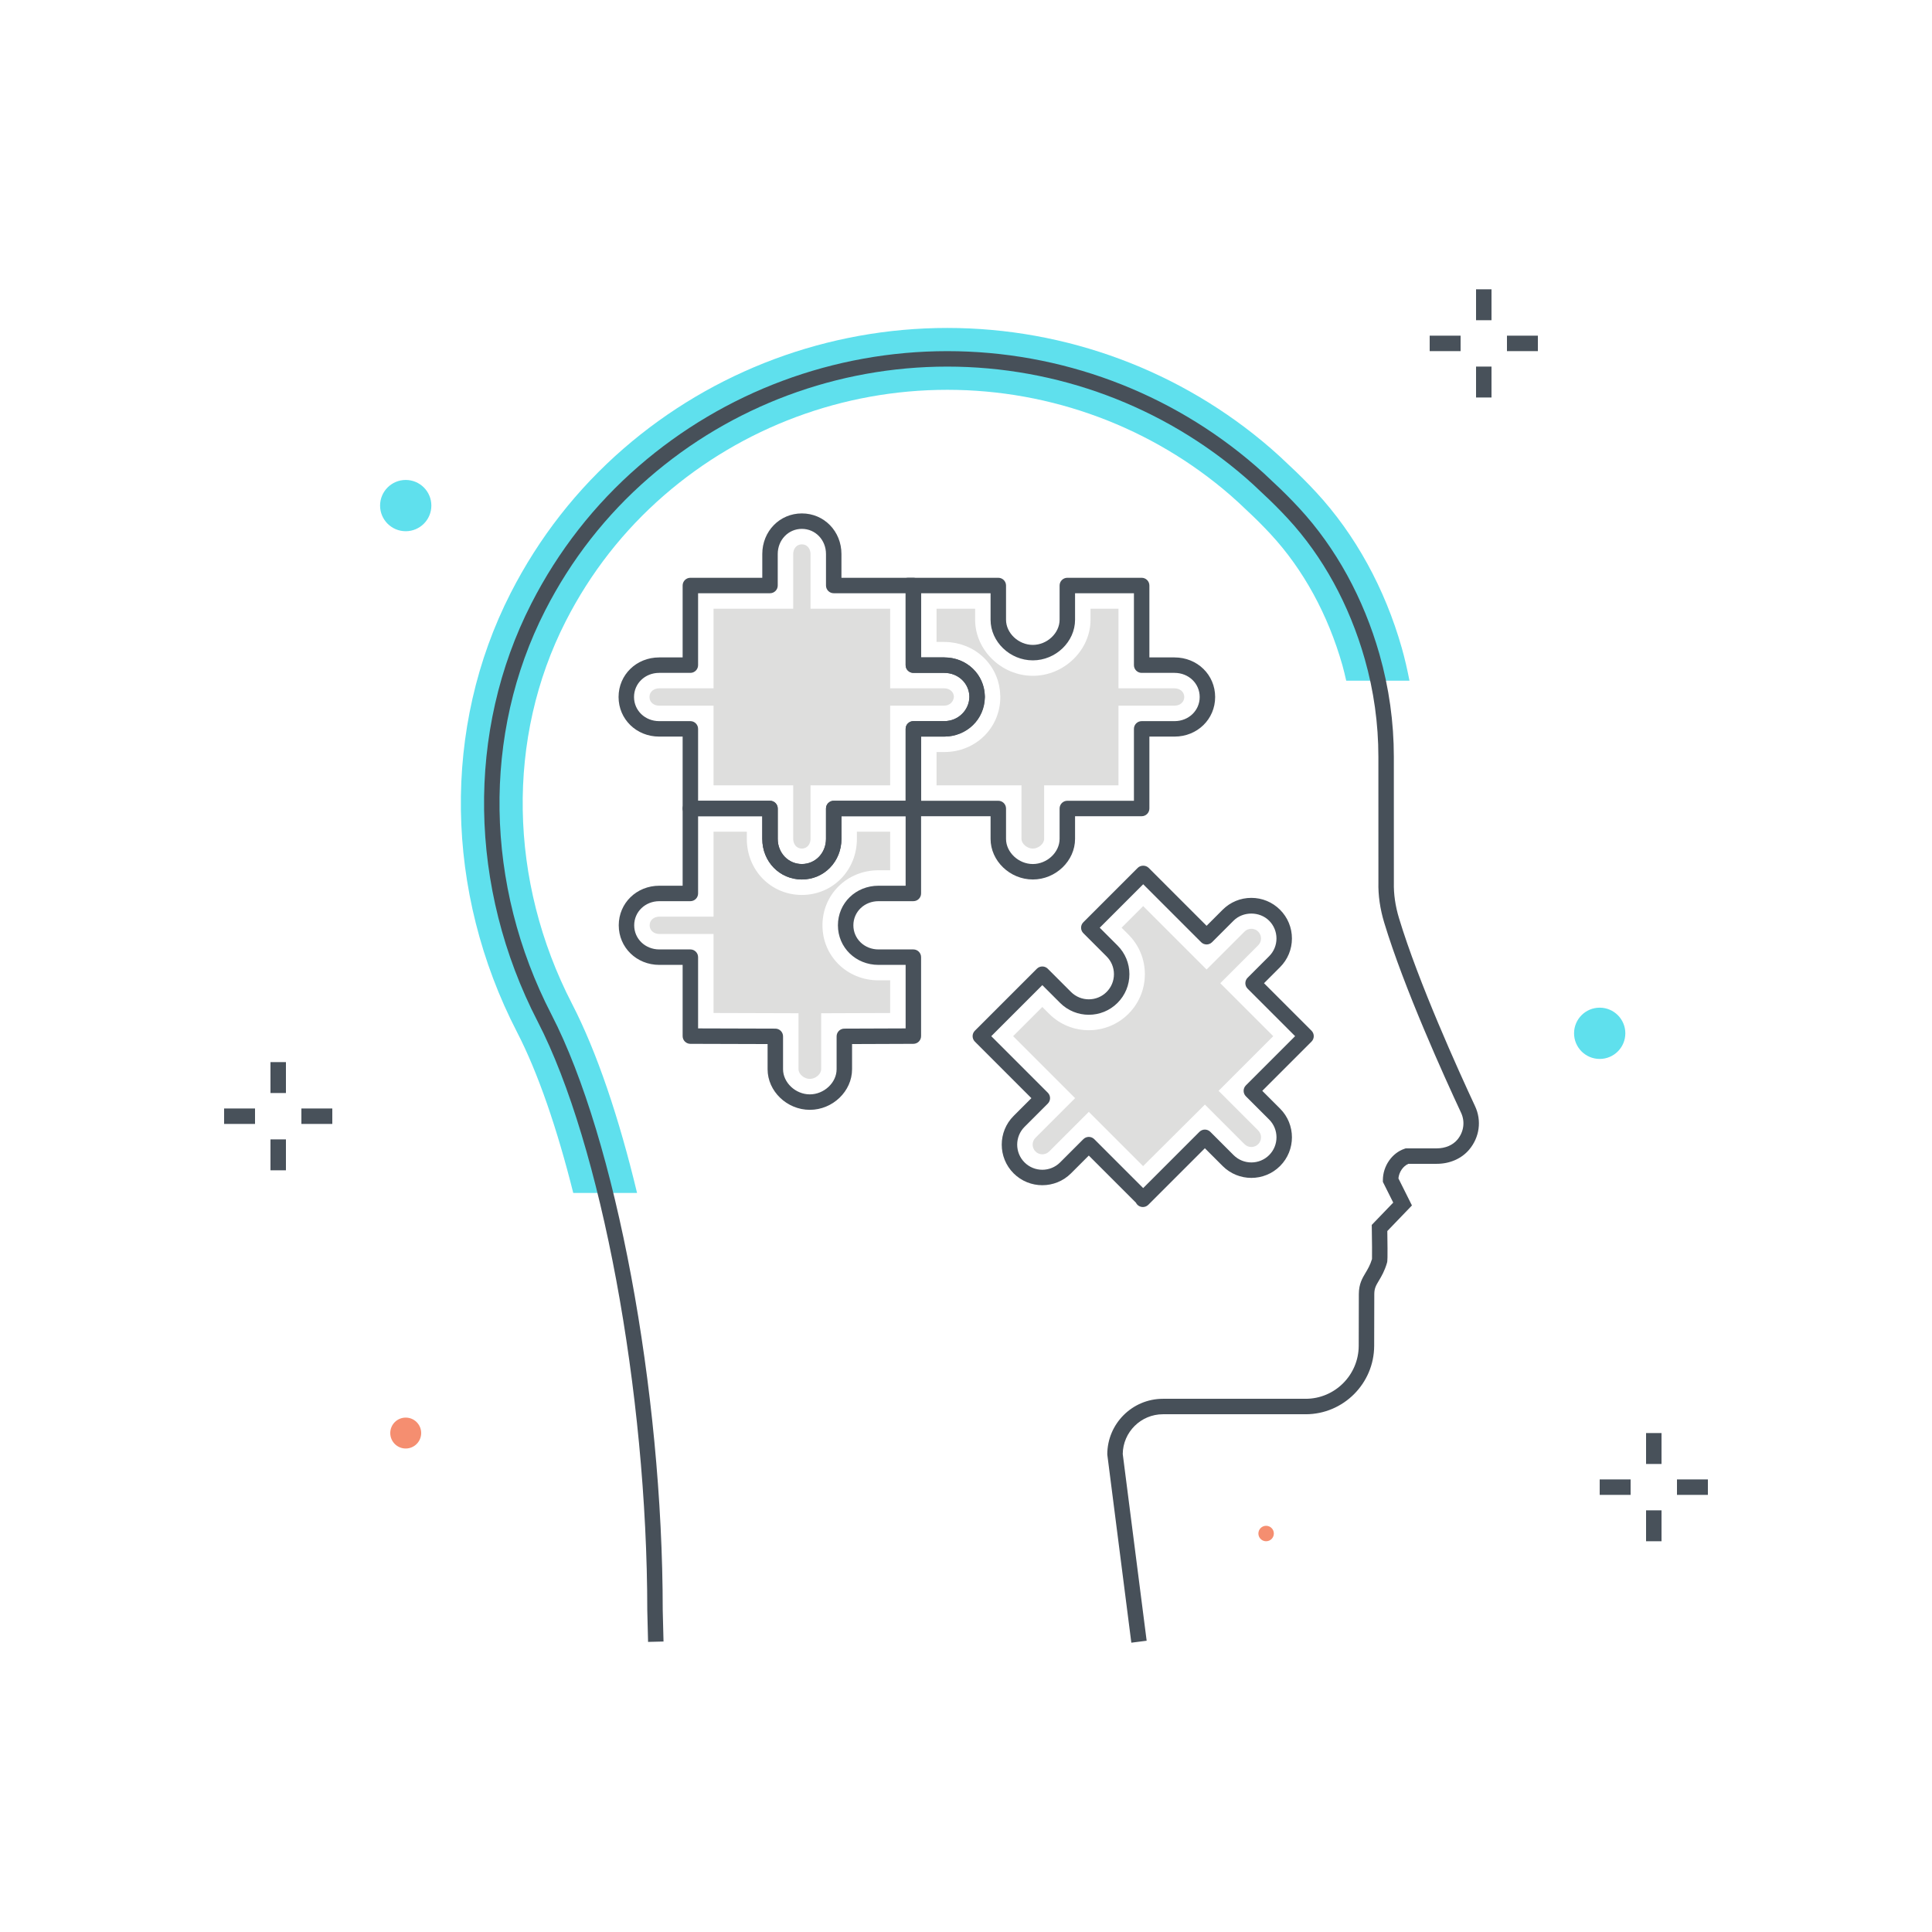 <svg xmlns="http://www.w3.org/2000/svg" width="250" height="250" viewBox="0 0 250 250">
  <g fill="none" fill-rule="evenodd">
    <path fill="#5FE0ED" d="M74.021,129.894 C65.803,113.98 65.5,95.466 73.214,80.369 C76.405,74.123 80.687,68.645 85.943,64.086 C96.088,55.287 109.097,50.441 122.579,50.441 C136.059,50.441 149.07,55.287 159.215,64.085 C159.919,64.696 160.599,65.329 161.331,66.034 C162.406,67.026 163.453,68.072 164.442,69.143 C168.647,73.689 171.846,79.53 173.713,86.103 C173.898,86.757 174.046,87.419 174.201,88.08 L182.386,88.08 C182.108,86.663 181.79,85.249 181.391,83.845 C179.203,76.137 175.374,69.175 170.319,63.707 C169.187,62.483 167.988,61.287 166.825,60.213 C166.057,59.472 165.273,58.745 164.46,58.039 C152.859,47.977 137.985,42.436 122.579,42.436 C107.172,42.436 92.298,47.977 80.698,58.039 C74.662,63.275 69.746,69.562 66.085,76.728 C57.201,94.117 57.509,115.365 66.91,133.568 C69.614,138.804 72.091,146.028 74.179,154.368 L82.436,154.368 C80.095,144.612 77.222,136.092 74.021,129.894"/>
    <path fill="#475059" d="M146.394,212.563 L143.282,188.207 C143.282,184.235 146.514,181.003 150.485,181.003 L168.956,181.003 C172.729,181.003 175.806,177.928 175.817,174.147 L175.833,167.446 C175.838,166.143 176.282,165.403 176.71,164.687 C177,164.204 177.297,163.706 177.537,162.917 C177.556,162.486 177.539,160.6 177.511,158.918 L177.504,158.505 L180.284,155.615 L178.944,152.936 L178.944,152.7 C178.944,150.894 180.124,149.189 181.75,148.648 L181.903,148.597 L185.927,148.597 C187.015,148.597 187.984,148.186 188.584,147.47 C189.417,146.476 189.601,145.143 189.063,143.992 C186.921,139.403 181.666,127.822 179.116,119.388 C178.578,117.608 178.325,115.853 178.366,114.168 L178.362,97.92 C178.361,93.645 177.768,89.394 176.6,85.283 C174.604,78.256 171.169,71.995 166.646,67.104 C165.606,65.979 164.502,64.876 163.366,63.827 C162.54,63.032 161.851,62.398 161.183,61.818 C150.491,52.545 136.781,47.438 122.579,47.438 C108.376,47.438 94.666,52.545 83.975,61.818 C78.428,66.629 73.908,72.411 70.54,79.003 C62.388,94.96 62.692,114.5 71.354,131.271 C79.69,147.412 85.748,179.83 85.757,208.354 L85.859,212.412 L83.86,212.461 L83.758,208.379 C83.748,180.112 77.784,148.08 69.577,132.189 C60.62,114.846 60.315,94.623 68.759,78.093 C72.244,71.271 76.923,65.288 82.665,60.308 C93.72,50.719 107.895,45.438 122.579,45.438 C137.262,45.438 151.437,50.719 162.493,60.308 C163.188,60.911 163.902,61.566 164.738,62.372 C165.898,63.443 167.039,64.583 168.115,65.747 C172.85,70.867 176.442,77.408 178.503,84.664 C179.743,89.025 180.361,93.46 180.362,97.919 L180.366,114.192 C180.33,115.688 180.553,117.233 181.03,118.809 C183.542,127.119 188.752,138.597 190.875,143.146 C191.746,145.009 191.455,147.158 190.117,148.754 C189.136,149.925 187.608,150.597 185.927,150.597 L182.247,150.597 C181.556,150.895 181.034,151.661 180.955,152.484 L182.704,155.984 L179.518,159.297 C179.578,163.064 179.529,163.229 179.483,163.389 C179.168,164.475 178.757,165.162 178.427,165.713 C178.059,166.329 177.836,166.7 177.833,167.454 L177.817,174.153 C177.803,179.033 173.828,183.003 168.956,183.003 L150.485,183.003 C147.637,183.003 145.315,185.305 145.283,188.146 L148.377,212.31 L146.394,212.563"/>
    <path fill="#2B2B2B" d="M174.675,162.004 C174.677,162.001 174.678,161.998 174.678,161.995 C174.678,161.998 174.677,162.001 174.675,162.004"/>
    <path fill="#48515A" d="M90.333,103.619 L99.639,103.619 C100.191,103.619 100.639,104.067 100.639,104.619 L100.639,108.551 C100.639,110.375 102.01,111.805 103.761,111.805 C105.511,111.805 106.883,110.375 106.883,108.551 L106.883,104.619 C106.883,104.067 107.331,103.619 107.883,103.619 L117.188,103.619 L117.188,94.314 C117.188,93.762 117.636,93.314 118.188,93.314 L122.186,93.314 C123.96,93.314 125.407,91.899 125.438,90.148 C125.407,88.417 123.99,87.07 122.186,87.07 L118.188,87.07 C117.636,87.07 117.188,86.622 117.188,86.07 L117.188,76.765 L107.883,76.765 C107.331,76.765 106.883,76.317 106.883,75.765 L106.883,71.69 C106.883,69.866 105.511,68.436 103.761,68.436 C102.01,68.436 100.639,69.866 100.639,71.69 L100.639,75.765 C100.639,76.317 100.191,76.765 99.639,76.765 L90.333,76.765 L90.333,86.07 C90.333,86.622 89.885,87.07 89.333,87.07 L85.295,87.07 C83.471,87.07 82.042,88.441 82.042,90.192 C82.042,91.942 83.471,93.314 85.295,93.314 L89.333,93.314 C89.885,93.314 90.333,93.762 90.333,94.314 L90.333,103.619 Z M103.761,113.805 C100.889,113.805 98.639,111.497 98.639,108.551 L98.639,105.619 L89.333,105.619 C88.781,105.619 88.333,105.171 88.333,104.619 L88.333,95.314 L85.295,95.314 C82.35,95.314 80.042,93.064 80.042,90.192 C80.042,87.32 82.349,85.07 85.295,85.07 L88.333,85.07 L88.333,75.765 C88.333,75.212 88.781,74.765 89.333,74.765 L98.639,74.765 L98.639,71.69 C98.639,68.744 100.889,66.436 103.761,66.436 C106.633,66.436 108.883,68.744 108.883,71.69 L108.883,74.765 L118.188,74.765 C118.74,74.765 119.188,75.212 119.188,75.765 L119.188,85.07 L122.186,85.07 C125.061,85.07 127.328,87.22 127.435,90.001 C127.437,90.03 127.439,90.06 127.439,90.09 L127.439,90.206 C127.439,90.237 127.437,90.268 127.435,90.297 C127.325,93.082 125.013,95.314 122.186,95.314 L119.188,95.314 L119.188,104.619 C119.188,105.171 118.74,105.619 118.188,105.619 L108.883,105.619 L108.883,108.551 C108.883,111.497 106.633,113.805 103.761,113.805 Z"/>
    <path fill="#48515A" d="M119.188,103.619 L129.18,103.619 C129.732,103.619 130.18,104.067 130.18,104.619 L130.18,108.551 C130.18,110.284 131.8,111.805 133.646,111.805 C135.492,111.805 137.112,110.284 137.112,108.551 L137.112,104.619 C137.112,104.067 137.56,103.619 138.112,103.619 L146.73,103.619 L146.73,94.314 C146.73,93.762 147.178,93.314 147.73,93.314 L151.987,93.314 C153.811,93.314 155.24,91.942 155.24,90.192 C155.24,88.441 153.811,87.07 151.987,87.07 L147.73,87.07 C147.178,87.07 146.73,86.622 146.73,86.07 L146.73,76.765 L139.112,76.765 L139.112,80.196 C139.112,83.044 136.609,85.45 133.646,85.45 C130.683,85.45 128.18,83.044 128.18,80.196 L128.18,76.765 L119.188,76.765 L119.188,85.07 L122.186,85.07 C125.131,85.07 127.439,87.32 127.439,90.192 C127.439,93.064 125.131,95.314 122.186,95.314 L119.188,95.314 L119.188,103.619 Z M133.646,113.805 C130.683,113.805 128.18,111.399 128.18,108.551 L128.18,105.619 L118.188,105.619 C117.636,105.619 117.188,105.171 117.188,104.619 L117.188,94.314 C117.188,93.762 117.636,93.314 118.188,93.314 L122.186,93.314 C124.01,93.314 125.439,91.942 125.439,90.192 C125.439,88.441 124.01,87.07 122.186,87.07 L118.188,87.07 C117.636,87.07 117.188,86.622 117.188,86.07 L117.188,76.715 C116.789,76.583 116.501,76.207 116.501,75.765 C116.501,75.212 116.949,74.765 117.501,74.765 L129.18,74.765 C129.732,74.765 130.18,75.212 130.18,75.765 L130.18,80.196 C130.18,81.929 131.8,83.45 133.646,83.45 C135.492,83.45 137.112,81.929 137.112,80.196 L137.112,75.765 C137.112,75.212 137.56,74.765 138.112,74.765 L147.73,74.765 C148.282,74.765 148.73,75.212 148.73,75.765 L148.73,85.07 L151.987,85.07 C154.933,85.07 157.24,87.32 157.24,90.192 C157.24,93.064 154.933,95.314 151.987,95.314 L148.73,95.314 L148.73,104.619 C148.73,105.171 148.282,105.619 147.73,105.619 L139.112,105.619 L139.112,108.551 C139.112,111.399 136.609,113.805 133.646,113.805 Z"/>
    <path fill="#48515A" d="M118.188 134.072L118.198 134.072 118.188 134.072zM90.333 133.075L100.329 133.104C100.88 133.105 101.326 133.553 101.326 134.104L101.326 138.357C101.326 140.09 102.945 141.611 104.791 141.611 106.637 141.611 108.257 140.09 108.257 138.357L108.257 134.104C108.257 133.553 108.702 133.106 109.253 133.104L117.188 133.075 117.188 124.856 113.679 124.856C110.733 124.856 108.426 122.606 108.426 119.734 108.426 116.862 110.733 114.612 113.679 114.612L117.188 114.612 117.188 105.619 108.883 105.619 108.883 108.551C108.883 111.497 106.633 113.805 103.761 113.805 100.889 113.805 98.639 111.497 98.639 108.551L98.639 105.619 90.333 105.619 90.333 115.612C90.333 116.164 89.885 116.612 89.333 116.612L85.319 116.612C83.495 116.612 82.065 117.983 82.065 119.734 82.065 121.484 83.494 122.856 85.318 122.856L89.333 122.856C89.885 122.856 90.333 123.304 90.333 123.856L90.333 133.075zM104.791 143.611C101.829 143.611 99.326 141.205 99.326 138.357L99.326 135.101 89.33 135.072C88.779 135.07 88.333 134.623 88.333 134.072L88.333 124.856 85.318 124.856C82.373 124.856 80.065 122.606 80.065 119.734 80.065 116.862 82.373 114.612 85.319 114.612L88.333 114.612 88.333 104.619C88.333 104.067 88.781 103.619 89.333 103.619L99.639 103.619C100.191 103.619 100.639 104.067 100.639 104.619L100.639 108.551C100.639 110.375 102.01 111.805 103.761 111.805 105.511 111.805 106.883 110.375 106.883 108.551L106.883 104.619C106.883 104.067 107.331 103.619 107.883 103.619L118.188 103.619C118.74 103.619 119.188 104.067 119.188 104.619L119.188 115.612C119.188 116.164 118.74 116.612 118.188 116.612L113.679 116.612C111.855 116.612 110.426 117.983 110.426 119.734 110.426 121.484 111.854 122.856 113.679 122.856L118.188 122.856C118.74 122.856 119.188 123.304 119.188 123.856L119.188 134.072C119.188 134.623 118.743 135.07 118.191 135.072L110.257 135.101 110.257 138.357C110.257 141.205 107.754 143.611 104.791 143.611zM140.891 147.115C141.146 147.115 141.402 147.213 141.598 147.408L147.927 153.737 155.203 146.461C155.593 146.071 156.226 146.071 156.617 146.461L159.625 149.469C160.894 150.737 162.958 150.736 164.226 149.469 165.494 148.2 165.494 146.136 164.226 144.868L161.218 141.861C161.03 141.673 160.925 141.419 160.925 141.154 160.925 140.889 161.03 140.634 161.218 140.447L167.586 134.079 161.441 127.934C161.05 127.543 161.05 126.91 161.441 126.52L164.223 123.738C164.837 123.124 165.175 122.307 165.175 121.438 165.175 120.569 164.837 119.752 164.223 119.137 162.993 117.909 160.851 117.908 159.622 119.137L156.84 121.919C156.449 122.31 155.816 122.31 155.426 121.919L147.929 114.422 142.305 120.046 144.605 122.346C145.598 123.338 146.144 124.658 146.144 126.061 146.144 127.464 145.598 128.783 144.605 129.775 142.558 131.824 139.225 131.823 137.176 129.775L134.876 127.475 128.27 134.081 135.583 141.394C135.771 141.581 135.876 141.835 135.876 142.101 135.876 142.366 135.771 142.62 135.583 142.808L132.575 145.815C131.307 147.083 131.307 149.147 132.575 150.416 133.844 151.684 135.908 151.684 137.176 150.416L140.184 147.408C140.379 147.213 140.635 147.115 140.891 147.115zM147.888 156.189C147.704 156.189 147.519 156.139 147.354 156.035 147.193 155.933 147.07 155.792 146.991 155.629L140.891 149.529 138.59 151.83C136.542 153.877 133.21 153.878 131.161 151.83 129.113 149.782 129.113 146.449 131.161 144.401L133.462 142.101 126.149 134.788C125.758 134.397 125.758 133.764 126.149 133.374L134.169 125.354C134.356 125.166 134.611 125.061 134.876 125.061 135.141 125.061 135.396 125.166 135.583 125.354L138.59 128.361C139.859 129.629 141.923 129.63 143.191 128.361 143.806 127.747 144.144 126.93 144.144 126.061 144.144 125.192 143.806 124.375 143.191 123.76L140.184 120.753C139.793 120.362 139.793 119.729 140.184 119.339L147.222 112.301C147.597 111.926 148.261 111.926 148.636 112.301L156.133 119.798 158.208 117.723C159.2 116.731 160.519 116.184 161.922 116.184 163.325 116.184 164.645 116.731 165.637 117.723 166.629 118.715 167.175 120.035 167.175 121.438 167.175 122.841 166.629 124.16 165.637 125.152L163.562 127.227 169.707 133.372C170.098 133.762 170.098 134.395 169.707 134.786L163.339 141.154 165.64 143.454C167.688 145.502 167.688 148.834 165.64 150.883 163.592 152.931 160.258 152.931 158.21 150.883L155.91 148.583 148.596 155.896C148.403 156.089 148.146 156.189 147.888 156.189z"/>
    <path fill="#DEDEDD" d="M121.188 101.619L121.188 97.314 122.185 97.314C126.253 97.314 129.439 94.186 129.439 90.192 129.439 90.187 129.438 90.182 129.438 90.177L129.439 90.09 129.438 90.09C129.436 89.998 129.425 89.91 129.42 89.818 129.413 89.675 129.408 89.531 129.392 89.391 129.385 89.32 129.371 89.251 129.361 89.181 129.337 89.009 129.312 88.838 129.276 88.67 129.268 88.632 129.256 88.595 129.247 88.557 129.202 88.362 129.153 88.169 129.092 87.981 129.088 87.969 129.083 87.957 129.079 87.945 128.503 86.189 127.268 84.752 125.642 83.904 125.626 83.896 125.608 83.889 125.592 83.881 125.403 83.784 125.211 83.694 125.013 83.613 124.969 83.596 124.923 83.583 124.879 83.566 124.705 83.5 124.531 83.435 124.35 83.381 124.271 83.357 124.187 83.342 124.106 83.321 123.957 83.282 123.809 83.241 123.656 83.211 123.518 83.184 123.375 83.169 123.234 83.149 123.134 83.136 123.036 83.116 122.934 83.106 122.688 83.082 122.439 83.07 122.186 83.07L121.188 83.07 121.188 78.765 126.181 78.765 126.181 80.196C126.181 84.128 129.599 87.45 133.646 87.45 137.693 87.45 141.112 84.128 141.112 80.196L141.112 78.765 144.73 78.765 144.73 89.07 151.987 89.07C152.61 89.07 153.24 89.455 153.24 90.192 153.24 90.929 152.61 91.314 151.987 91.314L144.73 91.314 144.73 101.619 135.112 101.619 135.112 108.551C135.112 109.184 134.386 109.805 133.646 109.805 132.906 109.805 132.181 109.184 132.181 108.551L132.181 101.619 121.188 101.619zM115.188 112.612L113.679 112.612C109.612 112.612 106.426 115.74 106.426 119.734 106.426 123.728 109.612 126.856 113.679 126.856L115.188 126.856 115.188 131.083 106.257 131.115 106.257 138.357C106.257 138.99 105.531 139.611 104.791 139.611 104.052 139.611 103.326 138.99 103.326 138.357L103.326 131.113 92.333 131.081 92.333 120.856 85.319 120.856C84.696 120.856 84.065 120.471 84.065 119.734 84.065 118.997 84.696 118.612 85.319 118.612L92.333 118.612 92.333 107.619 96.638 107.619 96.638 108.551C96.638 112.619 99.767 115.805 103.761 115.805 107.754 115.805 110.883 112.619 110.883 108.551L110.883 107.619 115.188 107.619 115.188 112.612zM85.295 91.314C84.672 91.314 84.042 90.929 84.042 90.192 84.042 89.455 84.672 89.07 85.295 89.07L92.333 89.07 92.333 78.765 102.639 78.765 102.639 71.69C102.639 71.067 103.024 70.436 103.761 70.436 104.497 70.436 104.883 71.067 104.883 71.69L104.883 78.765 115.188 78.765 115.188 89.07 122.185 89.07C122.186 89.07 122.186 89.07 122.186 89.07 122.337 89.07 122.489 89.093 122.632 89.139 122.632 89.139 122.632 89.139 122.633 89.139 123.056 89.274 123.398 89.61 123.432 90.127 123.432 90.137 123.435 90.147 123.435 90.157 123.4 90.811 122.865 91.314 122.185 91.314L115.188 91.314 115.188 101.619 104.883 101.619 104.883 108.551C104.883 109.174 104.497 109.805 103.761 109.805 103.024 109.805 102.639 109.174 102.639 108.551L102.639 101.619 92.333 101.619 92.333 91.314 85.295 91.314zM162.811 146.282C163.3 146.771 163.3 147.566 162.811 148.054 162.323 148.542 161.528 148.543 161.038 148.055L155.915 142.931 147.913 150.896 140.891 143.873 135.762 149.001C135.274 149.489 134.479 149.491 133.99 149.002 133.501 148.513 133.501 147.718 133.99 147.229L139.118 142.101 131.098 134.081 134.876 130.303 135.762 131.19C138.591 134.018 143.192 134.017 146.019 131.189 147.389 129.82 148.144 127.998 148.144 126.061 148.144 124.124 147.389 122.302 146.019 120.932L145.134 120.046 147.929 117.25 156.133 125.455 161.036 120.551C161.356 120.232 161.728 120.184 161.922 120.184 162.116 120.184 162.489 120.232 162.808 120.551 163.297 121.04 163.297 121.835 162.808 122.324L157.905 127.227 164.757 134.079 157.682 141.154 162.811 146.282"/>
    <polygon fill="#48515A" points="213 189.437 215 189.437 215 185.437 213 185.437"/>
    <polygon fill="#48515A" points="213 199.437 215 199.437 215 195.437 213 195.437"/>
    <polygon fill="#48515A" points="217 193.437 221 193.437 221 191.437 217 191.437"/>
    <polygon fill="#48515A" points="207 193.437 211 193.437 211 191.437 207 191.437"/>
    <polygon fill="#48515A" points="35 141.437 37 141.437 37 137.437 35 137.437"/>
    <polygon fill="#48515A" points="35 151.437 37 151.437 37 147.437 35 147.437"/>
    <polygon fill="#48515A" points="39 145.437 43 145.437 43 143.437 39 143.437"/>
    <polygon fill="#48515A" points="29 145.437 33 145.437 33 143.437 29 143.437"/>
    <polygon fill="#48515A" points="191 41.436 193 41.436 193 37.436 191 37.436"/>
    <polygon fill="#48515A" points="191 51.436 193 51.436 193 47.436 191 47.436"/>
    <polygon fill="#48515A" points="195 45.436 199 45.436 199 43.436 195 43.436"/>
    <polygon fill="#48515A" points="185 45.436 189 45.436 189 43.436 185 43.436"/>
    <path fill="#5FE0ED" d="M210.317 133.709C210.317 135.541 208.832 137.026 207 137.026 205.168 137.026 203.683 135.541 203.683 133.709 203.683 131.877 205.168 130.392 207 130.392 208.832 130.392 210.317 131.877 210.317 133.709M55.817 65.423C55.817 67.255 54.332 68.74 52.5 68.74 50.668 68.74 49.183 67.255 49.183 65.423 49.183 63.591 50.668 62.106 52.5 62.106 54.332 62.106 55.817 63.591 55.817 65.423"/>
    <path fill="#F58E70" d="M164.835 198.437C164.835 198.989 164.387 199.437 163.835 199.437 163.282 199.437 162.835 198.989 162.835 198.437 162.835 197.884 163.282 197.437 163.835 197.437 164.387 197.437 164.835 197.884 164.835 198.437M54.5 185.437C54.5 186.541 53.605 187.437 52.5 187.437 51.395 187.437 50.5 186.541 50.5 185.437 50.5 184.332 51.395 183.437 52.5 183.437 53.605 183.437 54.5 184.332 54.5 185.437"/>
  </g>
</svg>
